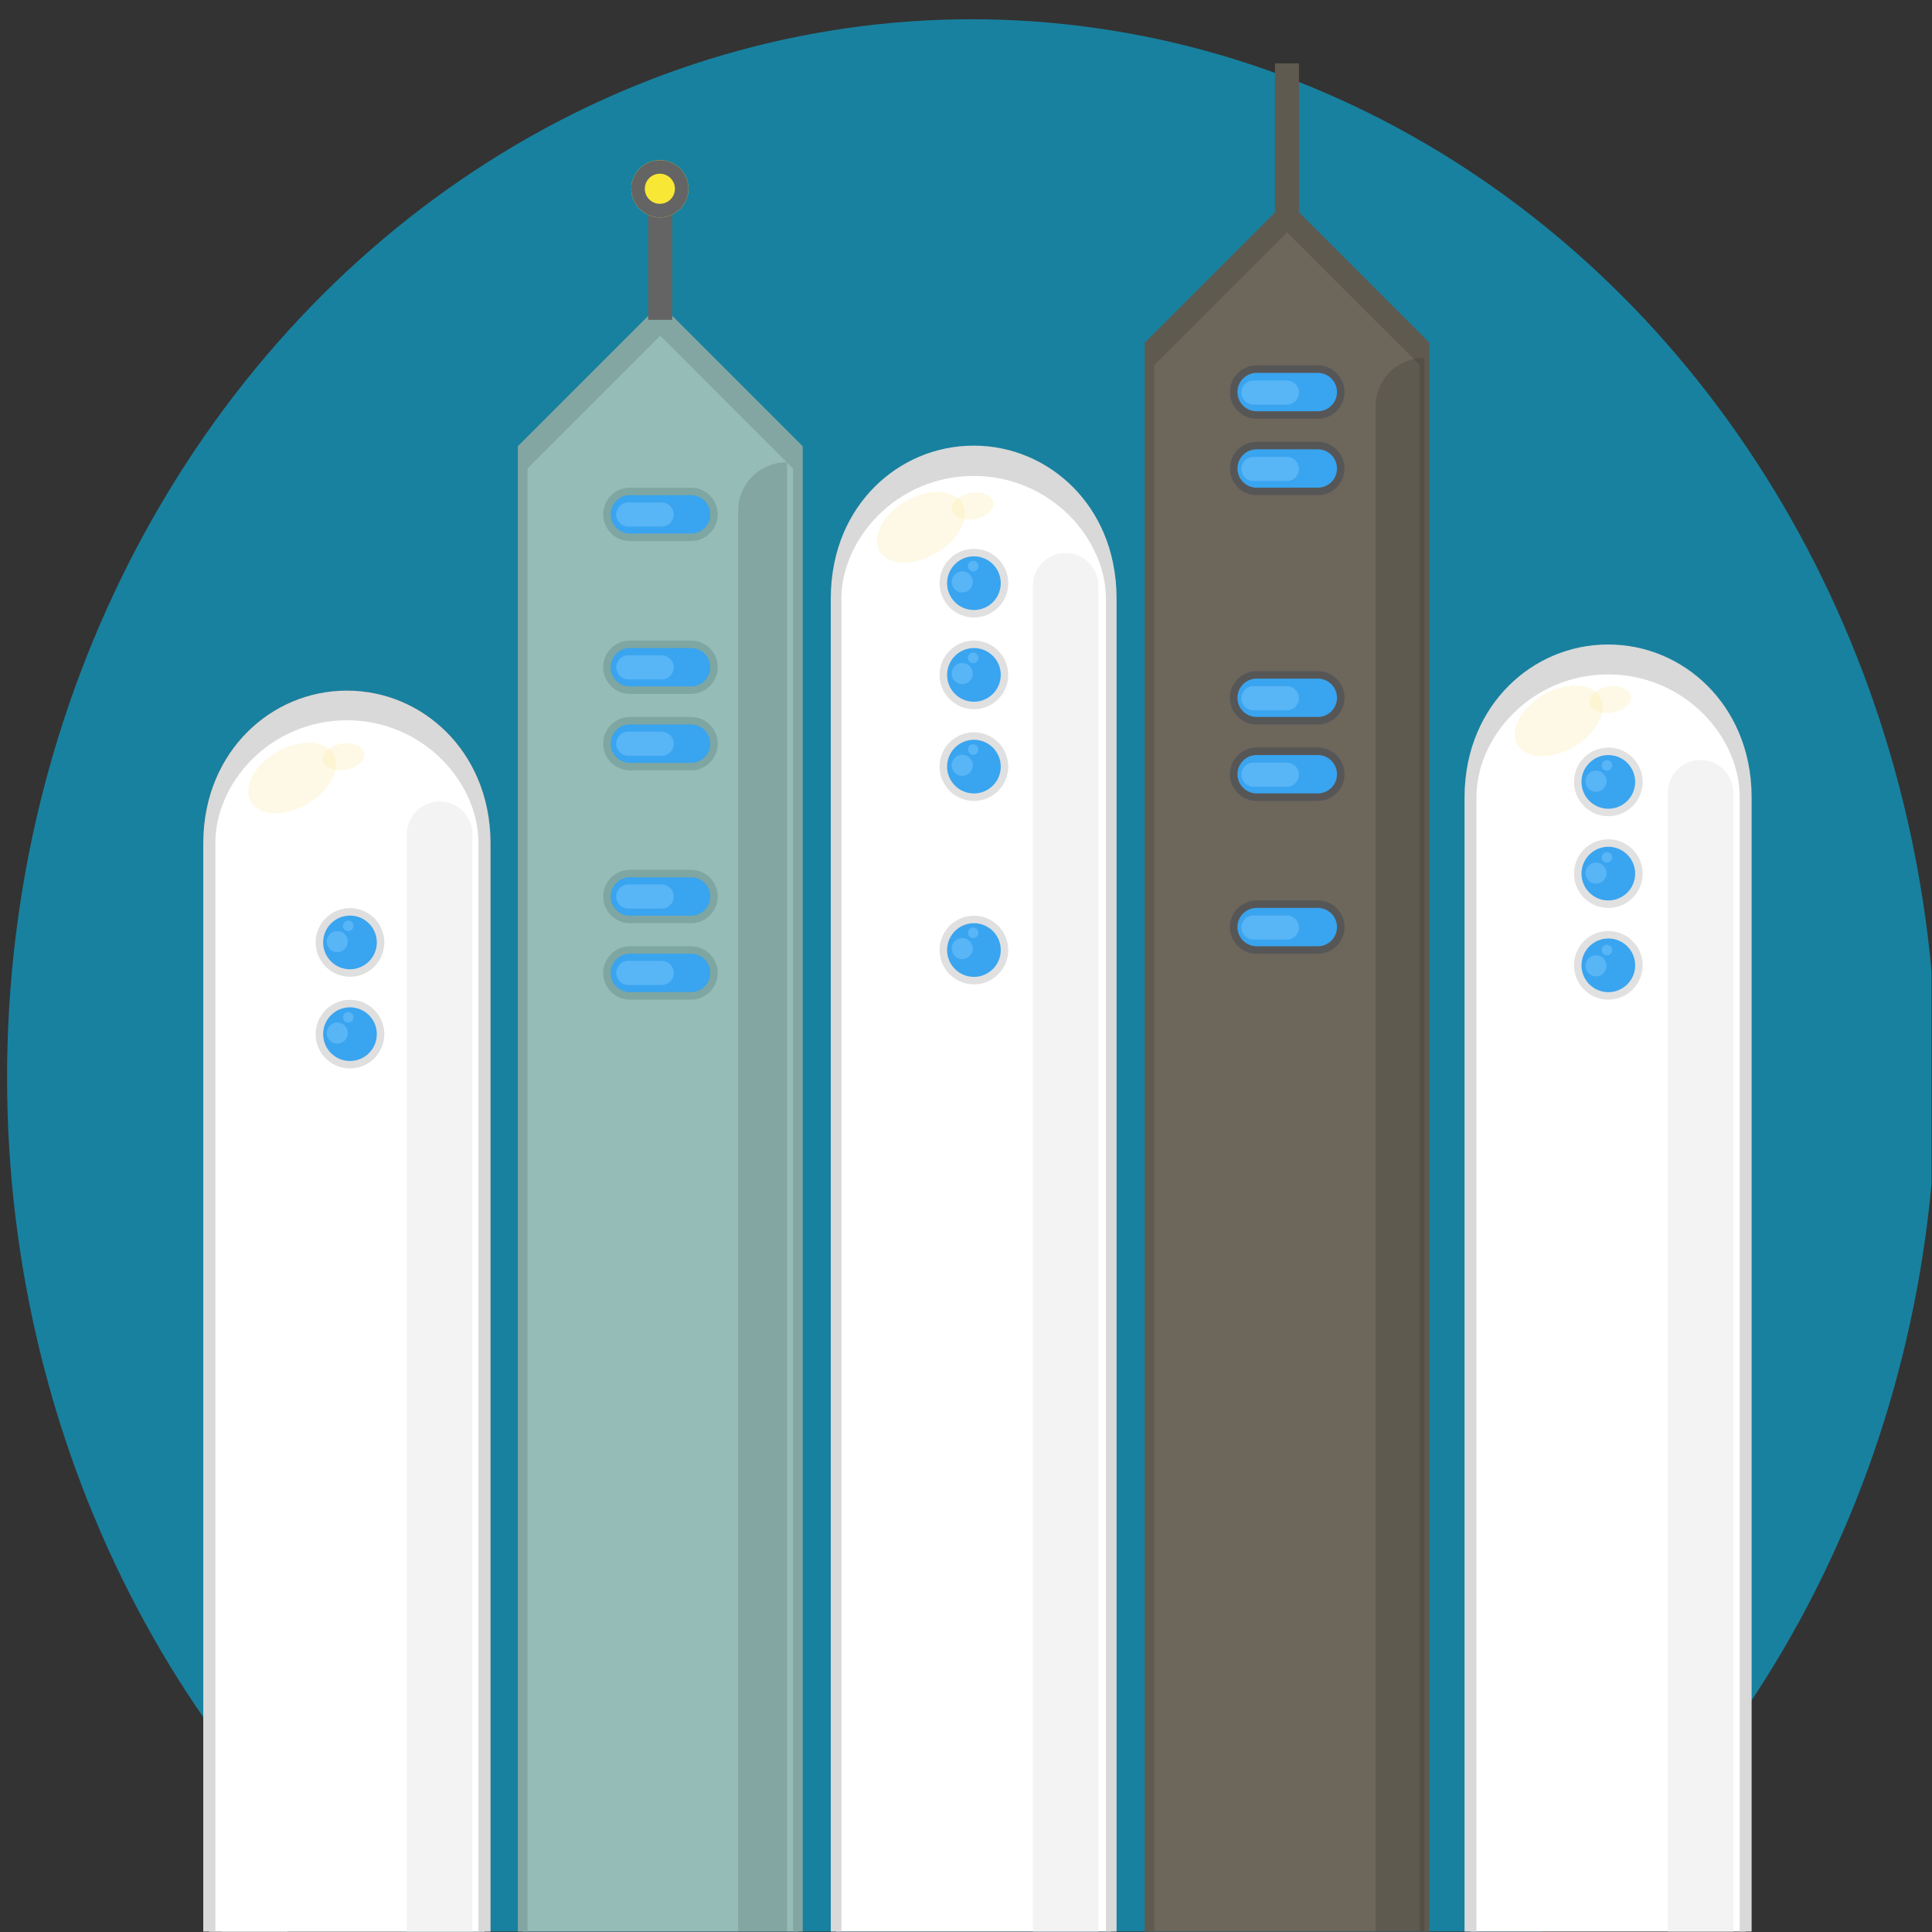 <?xml version="1.0" encoding="UTF-8" standalone="no"?>
<!DOCTYPE svg PUBLIC "-//W3C//DTD SVG 1.1//EN" "http://www.w3.org/Graphics/SVG/1.1/DTD/svg11.dtd">
<svg width="100%" height="100%" viewBox="0 0 256 256" version="1.1" xmlns="http://www.w3.org/2000/svg" xmlns:xlink="http://www.w3.org/1999/xlink" xml:space="preserve" xmlns:serif="http://www.serif.com/" style="fill-rule:evenodd;clip-rule:evenodd;stroke-miterlimit:1.5;">
    <rect x="0" y="0" width="256" height="256" fill="#333333" stroke="none"/>
    <g transform="matrix(1,0,0,1,0,-280)">
        <g id="city-2" transform="matrix(1.032,0,0,1.032,0,280)">
            <rect x="0" y="0" width="248" height="248" style="fill:none;"/>
            <clipPath id="_clip1">
                <rect x="0" y="0" width="248" height="248"/>
            </clipPath>
            <g clip-path="url(#_clip1)">
                <g transform="matrix(0.99,0,0,1.086,-12.532,-333.176)">
                    <circle cx="138.687" cy="434.18" r="125.111" style="fill:rgb(0,199,255);fill-opacity:0.53;"/>
                </g>
                <g transform="matrix(1.013,0,0,1.013,11.175,15.982)">
                    <g transform="matrix(2.325,0,0,5.693,-26.35,-142.696)">
                        <path d="M33,41.063C33,39.373 29.639,38 25.5,38C21.361,38 18,39.373 18,41.063L18,75.454C18,77.145 21.361,78.517 25.5,78.517C29.639,78.517 33,77.145 33,75.454L33,41.063Z" style="fill:white;stroke:rgb(100,100,100);stroke-width:0.66px;"/>
                    </g>
                    <g transform="matrix(0.554,0,0,5.551,7.139,-125.13)">
                        <path d="M33,38.748C33,38.335 29.639,38 25.5,38C21.361,38 18,38.335 18,38.748L18,77.769C18,78.182 21.361,78.517 25.5,78.517C29.639,78.517 33,78.182 33,77.769L33,38.748Z" style="fill:rgb(243,243,243);"/>
                    </g>
                    <g transform="matrix(1,0,0,1,0.359,12.598)">
                        <g transform="matrix(1.938,0,0,1.938,-91.062,32.938)">
                            <circle cx="64" cy="30" r="2" style="fill:rgb(57,164,239);stroke:rgb(100,100,100);stroke-width:0.49px;stroke-linejoin:round;stroke-miterlimit:1.414;"/>
                        </g>
                        <g transform="matrix(1.938,0,0,1.938,-91.062,44.562)">
                            <circle cx="64" cy="30" r="2" style="fill:rgb(57,164,239);stroke:rgb(100,100,100);stroke-width:0.49px;stroke-linejoin:round;stroke-miterlimit:1.414;"/>
                        </g>
                    </g>
                </g>
                <g transform="matrix(1.013,0,0,1.013,11.175,15.982)">
                    <g transform="matrix(2.325,0,0,5.693,-26.35,-142.696)">
                        <path d="M33,41.063C33,39.373 29.639,38 25.5,38C21.361,38 18,39.373 18,41.063L18,75.454C18,77.145 21.361,78.517 25.5,78.517C29.639,78.517 33,77.145 33,75.454L33,41.063Z" style="fill:white;stroke:rgb(217,217,217);stroke-width:0.66px;"/>
                    </g>
                    <g transform="matrix(-0.554,0,0,5.551,58.816,-125.13)">
                        <path d="M33,38.748C33,38.335 29.639,38 25.5,38C21.361,38 18,38.335 18,38.748L18,77.769C18,78.182 21.361,78.517 25.5,78.517C29.639,78.517 33,78.182 33,77.769L33,38.748Z" style="fill:rgb(243,243,243);"/>
                    </g>
                    <g transform="matrix(1,0,0,1,0.359,12.598)">
                        <g transform="matrix(1.938,0,0,1.938,-91.062,32.938)">
                            <circle cx="64" cy="30" r="2" style="fill:rgb(57,164,239);stroke:rgb(223,223,223);stroke-width:0.49px;stroke-linejoin:round;stroke-miterlimit:1.414;"/>
                        </g>
                        <g transform="matrix(1.938,0,0,1.938,-91.062,44.562)">
                            <circle cx="64" cy="30" r="2" style="fill:rgb(57,164,239);stroke:rgb(223,223,223);stroke-width:0.49px;stroke-linejoin:round;stroke-miterlimit:1.414;"/>
                        </g>
                    </g>
                </g>
                <g transform="matrix(-0.721,0.416,0.315,0.546,118.139,7.959)">
                    <ellipse cx="139.102" cy="62.386" rx="7.347" ry="6.144" style="fill:rgb(246,216,88);fill-opacity:0.15;"/>
                </g>
                <g transform="matrix(-0.362,0.06,0.045,0.274,91.684,71.725)">
                    <ellipse cx="139.102" cy="62.386" rx="7.347" ry="6.144" style="fill:rgb(246,216,88);fill-opacity:0.15;"/>
                </g>
                <g transform="matrix(1.013,0,0,1.013,6.27,15.982)">
                    <g transform="matrix(2.325,0,0,7.278,18.212,-251.807)">
                        <path d="M33,40.396L25.5,38L18,40.396L18,76.121L25.5,78.517L33,76.121L33,40.396Z" style="fill:rgb(150,188,184);stroke:rgb(132,166,162);stroke-width:0.53px;"/>
                    </g>
                    <g>
                        <g transform="matrix(1.938,0,0,1.938,-6.781,5.812)">
                            <path d="M47,22.5C47,21.672 46.328,21 45.5,21L41.5,21C40.672,21 40,21.672 40,22.5C40,23.328 40.672,24 41.5,24L45.5,24C46.328,24 47,23.328 47,22.5Z" style="fill:rgb(57,164,239);stroke:rgb(126,166,162);stroke-width:0.49px;stroke-linejoin:round;stroke-miterlimit:1.414;"/>
                        </g>
                        <g transform="matrix(1.938,0,0,1.938,-6.781,25.188)">
                            <path d="M47,22.5C47,21.672 46.328,21 45.5,21L41.5,21C40.672,21 40,21.672 40,22.5C40,23.328 40.672,24 41.5,24L45.5,24C46.328,24 47,23.328 47,22.5Z" style="fill:rgb(57,164,239);stroke:rgb(126,166,162);stroke-width:0.49px;stroke-linejoin:round;stroke-miterlimit:1.414;"/>
                        </g>
                        <g transform="matrix(1.938,0,0,1.938,-6.781,34.875)">
                            <path d="M47,22.5C47,21.672 46.328,21 45.5,21L41.5,21C40.672,21 40,21.672 40,22.5C40,23.328 40.672,24 41.5,24L45.5,24C46.328,24 47,23.328 47,22.5Z" style="fill:rgb(57,164,239);stroke:rgb(126,166,162);stroke-width:0.49px;stroke-linejoin:round;stroke-miterlimit:1.414;"/>
                        </g>
                        <g transform="matrix(1.938,0,0,1.938,-6.781,54.25)">
                            <path d="M47,22.5C47,21.672 46.328,21 45.5,21L41.5,21C40.672,21 40,21.672 40,22.5C40,23.328 40.672,24 41.5,24L45.5,24C46.328,24 47,23.328 47,22.5Z" style="fill:rgb(57,164,239);stroke:rgb(126,166,162);stroke-width:0.49px;stroke-linejoin:round;stroke-miterlimit:1.414;"/>
                        </g>
                        <g transform="matrix(1.938,0,0,1.938,-6.781,63.938)">
                            <path d="M47,22.5C47,21.672 46.328,21 45.5,21L41.5,21C40.672,21 40,21.672 40,22.5C40,23.328 40.672,24 41.5,24L45.5,24C46.328,24 47,23.328 47,22.5Z" style="fill:rgb(57,164,239);stroke:rgb(126,166,162);stroke-width:0.49px;stroke-linejoin:round;stroke-miterlimit:1.414;"/>
                        </g>
                    </g>
                    <g transform="matrix(1.823,0,0,1.615,-70.174,-9.155)">
                        <path d="M81,21L81,9" style="fill:none;stroke:rgb(100,100,100);stroke-width:1.67px;"/>
                    </g>
                </g>
                <g transform="matrix(1.013,0,0,1.013,-0.596,15.982)">
                    <g transform="matrix(2.325,0,0,6.618,64.713,-208.857)">
                        <path d="M33,40.635C33,39.181 29.639,38 25.5,38C21.361,38 18,39.181 18,40.635L18,75.882C18,77.337 21.361,78.517 25.5,78.517C29.639,78.517 33,77.337 33,75.882L33,40.635Z" style="fill:white;stroke:rgb(217,217,217);stroke-width:0.58px;"/>
                    </g>
                    <g transform="matrix(-0.554,0,0,6.329,149.784,-186.182)">
                        <path d="M33,38.656C33,38.294 29.639,38 25.5,38C21.361,38 18,38.294 18,38.656L18,77.861C18,78.223 21.361,78.517 25.5,78.517C29.639,78.517 33,78.223 33,77.861L33,38.656Z" style="fill:rgb(243,243,243);"/>
                    </g>
                    <g transform="matrix(-0.969,0,0,1.522,168.183,-36.331)">
                        <path d="M76.399,56.023C76.399,54.956 75.733,53.933 74.548,53.178C73.363,52.424 71.756,52 70.08,52C70.028,52 70,52 70,52L70,181.885L76.399,181.885L76.399,56.023Z" style="fill-opacity:0.12;"/>
                    </g>
                    <g>
                        <g transform="matrix(1.938,0,0,1.938,-1.11022e-16,-8.88178e-16)">
                            <circle cx="64" cy="30" r="2" style="fill:rgb(57,164,239);stroke:rgb(224,224,224);stroke-width:0.49px;stroke-linejoin:round;stroke-miterlimit:1.414;"/>
                        </g>
                        <g transform="matrix(1.938,0,0,1.938,-1.11022e-16,11.625)">
                            <circle cx="64" cy="30" r="2" style="fill:rgb(57,164,239);stroke:rgb(224,224,224);stroke-width:0.49px;stroke-linejoin:round;stroke-miterlimit:1.414;"/>
                        </g>
                        <g transform="matrix(1.938,0,0,1.938,-1.11022e-16,23.25)">
                            <circle cx="64" cy="30" r="2" style="fill:rgb(57,164,239);stroke:rgb(224,224,224);stroke-width:0.49px;stroke-linejoin:round;stroke-miterlimit:1.414;"/>
                        </g>
                        <g transform="matrix(1.938,0,0,1.938,-1.11022e-16,46.5)">
                            <circle cx="64" cy="30" r="2" style="fill:rgb(57,164,239);stroke:rgb(224,224,224);stroke-width:0.49px;stroke-linejoin:round;stroke-miterlimit:1.414;"/>
                        </g>
                    </g>
                </g>
                <g transform="matrix(1.534,0,0,1.534,-203.02,-43.615)">
                    <circle cx="212.887" cy="92.486" r="0.887" style="fill:rgb(88,181,246);"/>
                </g>
                <g transform="matrix(0.767,0,0,0.767,-38.329,25.299)">
                    <circle cx="212.887" cy="92.486" r="0.887" style="fill:rgb(88,181,246);"/>
                </g>
                <g transform="matrix(1.534,0,0,1.534,-203.02,-20.082)">
                    <circle cx="212.887" cy="92.486" r="0.887" style="fill:rgb(88,181,246);"/>
                </g>
                <g transform="matrix(0.767,0,0,0.767,-38.329,48.832)">
                    <circle cx="212.887" cy="92.486" r="0.887" style="fill:rgb(88,181,246);"/>
                </g>
                <g transform="matrix(1.534,0,0,1.534,-283.264,-20.978)">
                    <circle cx="212.887" cy="92.486" r="0.887" style="fill:rgb(88,181,246);"/>
                </g>
                <g transform="matrix(0.767,0,0,0.767,-118.573,47.935)">
                    <circle cx="212.887" cy="92.486" r="0.887" style="fill:rgb(88,181,246);"/>
                </g>
                <g transform="matrix(1.534,0,0,1.534,-283.264,-9.228)">
                    <circle cx="212.887" cy="92.486" r="0.887" style="fill:rgb(88,181,246);"/>
                </g>
                <g transform="matrix(0.767,0,0,0.767,-118.573,59.685)">
                    <circle cx="212.887" cy="92.486" r="0.887" style="fill:rgb(88,181,246);"/>
                </g>
                <g transform="matrix(1.534,0,0,1.534,-203.02,-55.385)">
                    <circle cx="212.887" cy="92.486" r="0.887" style="fill:rgb(88,181,246);"/>
                </g>
                <g transform="matrix(0.767,0,0,0.767,-38.329,13.528)">
                    <circle cx="212.887" cy="92.486" r="0.887" style="fill:rgb(88,181,246);"/>
                </g>
                <g transform="matrix(1.534,0,0,1.534,-203.02,-67.158)">
                    <circle cx="212.887" cy="92.486" r="0.887" style="fill:rgb(88,181,246);"/>
                </g>
                <g transform="matrix(0.767,0,0,0.767,-38.329,1.755)">
                    <circle cx="212.887" cy="92.486" r="0.887" style="fill:rgb(88,181,246);"/>
                </g>
                <g transform="matrix(1.013,0,0,1.013,-5.5,15.982)">
                    <g transform="matrix(2.325,0,0,7.448,109.275,-271.384)">
                        <path d="M33,40.341L25.5,38L18,40.341L18,76.176L25.5,78.517L33,76.176L33,40.341Z" style="fill:rgb(108,102,91);stroke:rgb(95,90,80);stroke-width:0.52px;"/>
                    </g>
                    <g>
                        <g transform="matrix(1.938,0,0,1.938,84.281,-9.688)">
                            <path d="M47,22.5C47,21.672 46.328,21 45.5,21L41.5,21C40.672,21 40,21.672 40,22.5C40,23.328 40.672,24 41.5,24L45.5,24C46.328,24 47,23.328 47,22.5Z" style="fill:rgb(57,164,239);stroke:rgb(86,86,86);stroke-width:0.49px;stroke-linejoin:round;stroke-miterlimit:1.414;"/>
                        </g>
                        <g transform="matrix(1.938,0,0,1.938,84.281,-4.52971e-14)">
                            <path d="M47,22.5C47,21.672 46.328,21 45.5,21L41.5,21C40.672,21 40,21.672 40,22.5C40,23.328 40.672,24 41.5,24L45.5,24C46.328,24 47,23.328 47,22.5Z" style="fill:rgb(57,164,239);stroke:rgb(86,86,86);stroke-width:0.49px;stroke-linejoin:round;stroke-miterlimit:1.414;"/>
                        </g>
                        <g transform="matrix(1.938,0,0,1.938,84.281,29.062)">
                            <path d="M47,22.5C47,21.672 46.328,21 45.5,21L41.5,21C40.672,21 40,21.672 40,22.5C40,23.328 40.672,24 41.5,24L45.5,24C46.328,24 47,23.328 47,22.5Z" style="fill:rgb(57,164,239);stroke:rgb(86,86,86);stroke-width:0.49px;stroke-linejoin:round;stroke-miterlimit:1.414;"/>
                        </g>
                        <g transform="matrix(1.938,0,0,1.938,84.281,38.75)">
                            <path d="M47,22.5C47,21.672 46.328,21 45.5,21L41.5,21C40.672,21 40,21.672 40,22.5C40,23.328 40.672,24 41.5,24L45.5,24C46.328,24 47,23.328 47,22.5Z" style="fill:rgb(57,164,239);stroke:rgb(86,86,86);stroke-width:0.49px;stroke-linejoin:round;stroke-miterlimit:1.414;"/>
                        </g>
                        <g transform="matrix(1.938,0,0,1.938,84.281,58.125)">
                            <path d="M47,22.5C47,21.672 46.328,21 45.5,21L41.5,21C40.672,21 40,21.672 40,22.5C40,23.328 40.672,24 41.5,24L45.5,24C46.328,24 47,23.328 47,22.5Z" style="fill:rgb(57,164,239);stroke:rgb(86,86,86);stroke-width:0.49px;stroke-linejoin:round;stroke-miterlimit:1.414;"/>
                        </g>
                    </g>
                    <g transform="matrix(1.823,0,0,1.615,20.889,-22.281)">
                        <path d="M81,21L81,9" style="fill:none;stroke:rgb(95,90,80);stroke-width:1.67px;"/>
                    </g>
                    <g transform="matrix(-0.969,0,0,1.611,253.812,-54.18)">
                        <path d="M76.399,55.8C76.399,54.792 75.733,53.826 74.548,53.113C73.363,52.4 71.756,52 70.08,52C70.028,52 70,52 70,52L70,181.885L76.399,181.885L76.399,55.8Z" style="fill-opacity:0.12;"/>
                    </g>
                </g>
                <g transform="matrix(1.199,0,0,1.199,59.561,-43.406)">
                    <path d="M89.429,119.156C89.429,118.441 88.849,117.861 88.134,117.861L84.552,117.861C83.837,117.861 83.257,118.441 83.257,119.156C83.257,119.871 83.837,120.451 84.552,120.451L88.134,120.451C88.849,120.451 89.429,119.871 89.429,119.156Z" style="fill:rgb(88,181,246);"/>
                </g>
                <g transform="matrix(1.199,0,0,1.199,59.561,-23.781)">
                    <path d="M89.429,119.156C89.429,118.441 88.849,117.861 88.134,117.861L84.552,117.861C83.837,117.861 83.257,118.441 83.257,119.156C83.257,119.871 83.837,120.451 84.552,120.451L88.134,120.451C88.849,120.451 89.429,119.871 89.429,119.156Z" style="fill:rgb(88,181,246);"/>
                </g>
                <g transform="matrix(-0.721,0.416,0.315,0.546,198.876,-24.225)">
                    <ellipse cx="139.102" cy="62.386" rx="7.347" ry="6.144" style="fill:rgb(246,216,88);fill-opacity:0.15;"/>
                </g>
                <g transform="matrix(-0.362,0.06,0.045,0.274,172.422,39.541)">
                    <ellipse cx="139.102" cy="62.386" rx="7.347" ry="6.144" style="fill:rgb(246,216,88);fill-opacity:0.15;"/>
                </g>
                <g transform="matrix(1.199,0,0,1.199,59.561,-53.215)">
                    <path d="M89.429,119.156C89.429,118.441 88.849,117.861 88.134,117.861L84.552,117.861C83.837,117.861 83.257,118.441 83.257,119.156C83.257,119.871 83.837,120.451 84.552,120.451L88.134,120.451C88.849,120.451 89.429,119.871 89.429,119.156Z" style="fill:rgb(88,181,246);"/>
                </g>
                <g transform="matrix(1.199,0,0,1.199,59.561,-82.652)">
                    <path d="M89.429,119.156C89.429,118.441 88.849,117.861 88.134,117.861L84.552,117.861C83.837,117.861 83.257,118.441 83.257,119.156C83.257,119.871 83.837,120.451 84.552,120.451L88.134,120.451C88.849,120.451 89.429,119.871 89.429,119.156Z" style="fill:rgb(88,181,246);"/>
                </g>
                <g transform="matrix(1.199,0,0,1.199,59.561,-92.461)">
                    <path d="M89.429,119.156C89.429,118.441 88.849,117.861 88.134,117.861L84.552,117.861C83.837,117.861 83.257,118.441 83.257,119.156C83.257,119.871 83.837,120.451 84.552,120.451L88.134,120.451C88.849,120.451 89.429,119.871 89.429,119.156Z" style="fill:rgb(88,181,246);"/>
                </g>
                <g transform="matrix(1.013,0,0,1.013,-9.424,15.982)">
                    <g transform="matrix(2.325,0,0,5.836,153.838,-153.96)">
                        <path d="M33,40.988C33,39.339 29.639,38 25.5,38C21.361,38 18,39.339 18,40.988L18,75.529C18,77.179 21.361,78.517 25.5,78.517C29.639,78.517 33,77.179 33,75.529L33,40.988Z" style="fill:white;stroke:rgb(217,217,217);stroke-width:0.65px;"/>
                    </g>
                    <g transform="matrix(-0.554,0,0,5.576,238.976,-131.34)">
                        <path d="M33,38.745C33,38.334 29.639,38 25.5,38C21.361,38 18,38.334 18,38.745L18,77.772C18,78.184 21.361,78.517 25.5,78.517C29.639,78.517 33,78.184 33,77.772L33,38.745Z" style="fill:rgb(243,243,243);"/>
                    </g>
                    <g>
                        <g transform="matrix(1.938,0,0,1.938,89.125,25.188)">
                            <circle cx="64" cy="30" r="2" style="fill:rgb(57,164,239);stroke:rgb(225,225,225);stroke-width:0.49px;stroke-linejoin:round;stroke-miterlimit:1.414;"/>
                        </g>
                        <g transform="matrix(1.938,0,0,1.938,89.125,36.812)">
                            <circle cx="64" cy="30" r="2" style="fill:rgb(57,164,239);stroke:rgb(225,225,225);stroke-width:0.49px;stroke-linejoin:round;stroke-miterlimit:1.414;"/>
                        </g>
                        <g transform="matrix(1.938,0,0,1.938,89.125,48.438)">
                            <circle cx="64" cy="30" r="2" style="fill:rgb(57,164,239);stroke:rgb(225,225,225);stroke-width:0.49px;stroke-linejoin:round;stroke-miterlimit:1.414;"/>
                        </g>
                    </g>
                </g>
                <g transform="matrix(-0.721,0.416,0.315,0.546,280.764,0.623)">
                    <ellipse cx="139.102" cy="62.386" rx="7.347" ry="6.144" style="fill:rgb(246,216,88);fill-opacity:0.15;"/>
                </g>
                <g transform="matrix(-0.362,0.06,0.045,0.274,254.309,64.389)">
                    <ellipse cx="139.102" cy="62.386" rx="7.347" ry="6.144" style="fill:rgb(246,216,88);fill-opacity:0.15;"/>
                </g>
                <g transform="matrix(0.801,0,0,0.801,12.306,12.052)">
                    <circle cx="90.411" cy="15.213" r="4.589" style="fill:rgb(248,232,53);"/>
                    <path d="M90.411,10.624C92.944,10.624 95,12.68 95,15.213C95,17.745 92.944,19.802 90.411,19.802C87.879,19.802 85.822,17.745 85.822,15.213C85.822,12.68 87.879,10.624 90.411,10.624ZM90.411,12.8C91.743,12.8 92.824,13.881 92.824,15.213C92.824,16.544 91.743,17.625 90.411,17.625C89.08,17.625 87.999,16.544 87.999,15.213C87.999,13.881 89.08,12.8 90.411,12.8Z" style="fill:rgb(100,100,100);"/>
                </g>
                <g transform="matrix(1.534,0,0,1.534,-121.646,-41.572)">
                    <circle cx="212.887" cy="92.486" r="0.887" style="fill:rgb(88,181,246);"/>
                </g>
                <g transform="matrix(0.767,0,0,0.767,43.046,27.341)">
                    <circle cx="212.887" cy="92.486" r="0.887" style="fill:rgb(88,181,246);"/>
                </g>
                <g transform="matrix(1.534,0,0,1.534,-121.646,-29.767)">
                    <circle cx="212.887" cy="92.486" r="0.887" style="fill:rgb(88,181,246);"/>
                </g>
                <g transform="matrix(0.767,0,0,0.767,43.046,39.146)">
                    <circle cx="212.887" cy="92.486" r="0.887" style="fill:rgb(88,181,246);"/>
                </g>
                <g transform="matrix(1.534,0,0,1.534,-121.646,-17.868)">
                    <circle cx="212.887" cy="92.486" r="0.887" style="fill:rgb(88,181,246);"/>
                </g>
                <g transform="matrix(0.767,0,0,0.767,43.046,51.045)">
                    <circle cx="212.887" cy="92.486" r="0.887" style="fill:rgb(88,181,246);"/>
                </g>
                <g transform="matrix(1.199,0,0,1.199,-20.712,-17.948)">
                    <path d="M89.429,119.156C89.429,118.441 88.849,117.861 88.134,117.861L84.552,117.861C83.837,117.861 83.257,118.441 83.257,119.156C83.257,119.871 83.837,120.451 84.552,120.451L88.134,120.451C88.849,120.451 89.429,119.871 89.429,119.156Z" style="fill:rgb(88,181,246);"/>
                </g>
                <g transform="matrix(1.199,0,0,1.199,-20.712,-27.757)">
                    <path d="M89.429,119.156C89.429,118.441 88.849,117.861 88.134,117.861L84.552,117.861C83.837,117.861 83.257,118.441 83.257,119.156C83.257,119.871 83.837,120.451 84.552,120.451L88.134,120.451C88.849,120.451 89.429,119.871 89.429,119.156Z" style="fill:rgb(88,181,246);"/>
                </g>
                <g transform="matrix(1.199,0,0,1.199,-20.712,-47.374)">
                    <path d="M89.429,119.156C89.429,118.441 88.849,117.861 88.134,117.861L84.552,117.861C83.837,117.861 83.257,118.441 83.257,119.156C83.257,119.871 83.837,120.451 84.552,120.451L88.134,120.451C88.849,120.451 89.429,119.871 89.429,119.156Z" style="fill:rgb(88,181,246);"/>
                </g>
                <g transform="matrix(1.199,0,0,1.199,-20.712,-57.183)">
                    <path d="M89.429,119.156C89.429,118.441 88.849,117.861 88.134,117.861L84.552,117.861C83.837,117.861 83.257,118.441 83.257,119.156C83.257,119.871 83.837,120.451 84.552,120.451L88.134,120.451C88.849,120.451 89.429,119.871 89.429,119.156Z" style="fill:rgb(88,181,246);"/>
                </g>
                <g transform="matrix(1.199,0,0,1.199,-20.712,-76.802)">
                    <path d="M89.429,119.156C89.429,118.441 88.849,117.861 88.134,117.861L84.552,117.861C83.837,117.861 83.257,118.441 83.257,119.156C83.257,119.871 83.837,120.451 84.552,120.451L88.134,120.451C88.849,120.451 89.429,119.871 89.429,119.156Z" style="fill:rgb(88,181,246);"/>
                </g>
            </g>
        </g>
    </g>
</svg>
